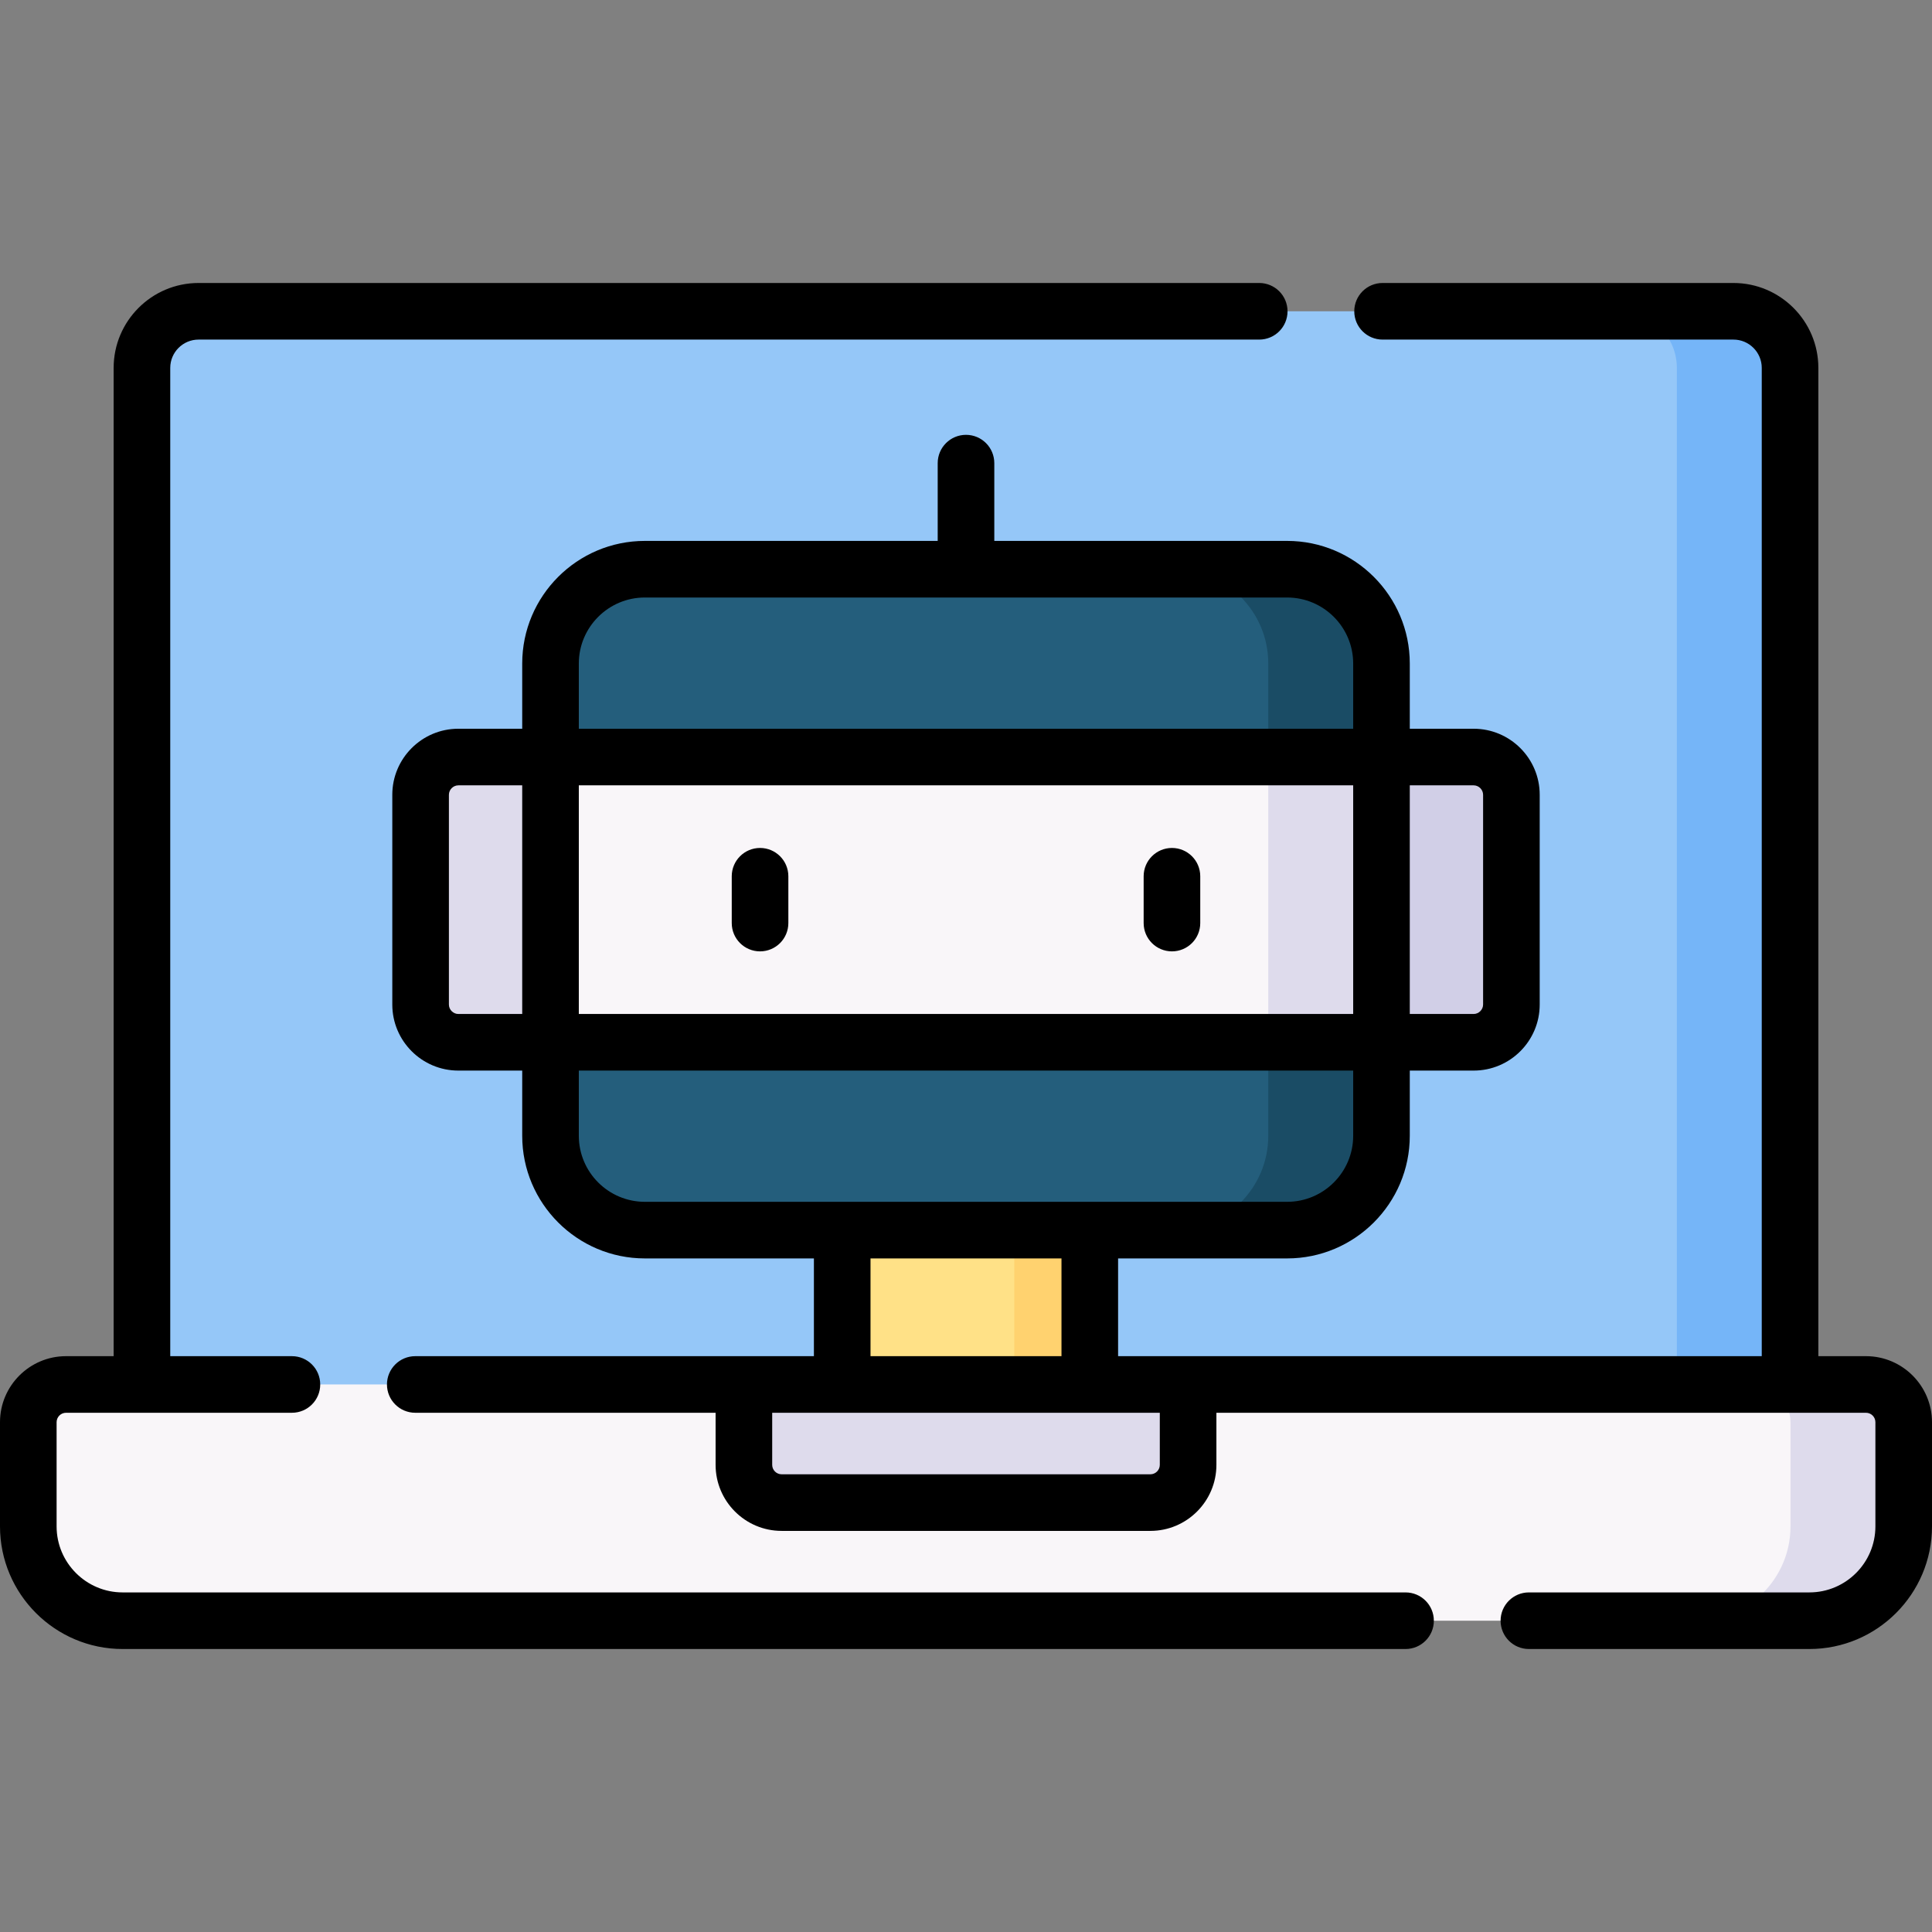 <svg id="Capa_1" enable-background="new 0 0 512 512" height="512" viewBox="0 0 512 512" width="512" xmlns="http://www.w3.org/2000/svg"><rect x="0" y="0" width="512" height="512" fill="#808080" stroke="none"/><g><g><path d="m37.617 97.494v269.404l417.766 20v-289.404c0-8.284-6.716-15-15-15h-387.766c-8.284 0-15 6.716-15 15z" fill="#95c7f8"/><path d="m459.383 82.494h-30c8.284 0 15 6.716 15 15v289.405l30-20v-269.405c0-8.284-6.716-15-15-15z" fill="#75b5f8"/><path d="m268.805 376.899h-45.61v-61.372h45.61l10 30.686z" fill="#ffe187"/><path d="m268.805 315.527h20v61.371h-20z" fill="#ffd26f"/><path d="m390.537 200.623h-269.074c-5.5 0-10 4.5-10 10v55.593c0 5.5 4.5 10 10 10h269.074c5.5 0 10-4.5 10-10v-55.593c0-5.5-4.5-10-10-10z" fill="#dedbec"/><path d="m390.537 200.623h-134.537v75.593h134.537c5.5 0 10-4.5 10-10v-55.593c0-5.5-4.5-10-10-10z" fill="#d1cfe7"/><path d="m331.107 325.994h-160.214c-13.807 0-25-11.193-25-25v-24.777l10-24.094-10-51.499v-24.777c0-13.807 11.193-25 25-25h160.214c13.807 0 25 11.193 25 25v125.148c0 13.806-11.193 24.999-25 24.999z" fill="#245e7c"/><path d="m341.107 150.846h-30c13.807 0 25 11.193 25 25v125.148c0 13.807-11.193 25-25 25h30c13.807 0 25-11.193 25-25v-24.778l-10-31.594 10-43.999v-24.777c0-13.807-11.193-25-25-25z" fill="#1a4c65"/><path d="m336.107 276.216h-190.214v-75.593h190.214l10 37.797z" fill="#f9f6f9"/><path d="m336.107 200.623h30v75.593h-30z" fill="#dedbec"/><path d="m469.5 429.506h-437c-13.807 0-25-11.193-25-25v-27.607c0-5.523 4.477-10 10-10h179.641l62.409 10 55.31-10h169.64c5.523 0 10 4.477 10 10v27.607c0 13.807-11.193 25-25 25z" fill="#f9f6f9"/><g fill="#dedbec"><path d="m494.5 366.899h-30c5.523 0 10 4.477 10 10v27.607c0 13.807-11.193 25-25 25h30c13.807 0 25-11.193 25-25v-27.607c0-5.523-4.477-10-10-10z"/><path d="m304.859 398.202h-97.718c-5.523 0-10-4.477-10-10v-21.304h117.718v21.304c0 5.523-4.477 10-10 10z"/></g></g><g><path d="m494.5 359.398h-12.617v-261.904c0-12.406-10.094-22.5-22.5-22.5h-92.987c-4.143 0-7.5 3.357-7.5 7.5s3.357 7.5 7.5 7.5h92.987c4.136 0 7.5 3.364 7.5 7.5v261.904h-170.577v-25.905h44.802c17.921 0 32.5-14.579 32.5-32.5v-17.277h16.93c9.649 0 17.5-7.851 17.5-17.5v-55.593c0-9.649-7.851-17.5-17.5-17.5h-16.93v-17.277c0-17.921-14.579-32.5-32.5-32.5h-77.608v-20.611c0-4.143-3.357-7.5-7.5-7.5s-7.5 3.357-7.5 7.5v20.611h-77.607c-17.921 0-32.5 14.579-32.5 32.5v17.277h-16.93c-9.649 0-17.5 7.851-17.5 17.5v55.593c0 9.649 7.851 17.5 17.5 17.5h16.93v17.277c0 17.921 14.579 32.5 32.5 32.5h44.802v25.905h-105.645c-4.143 0-7.5 3.357-7.5 7.5s3.357 7.5 7.5 7.5h79.591v13.804c0 9.65 7.851 17.5 17.5 17.5h97.719c9.649 0 17.5-7.85 17.5-17.5v-13.804h172.14c1.379 0 2.5 1.121 2.5 2.5v27.607c0 9.649-7.851 17.5-17.5 17.5h-74.328c-4.143 0-7.5 3.357-7.5 7.5s3.357 7.5 7.5 7.5h74.328c17.921 0 32.5-14.579 32.5-32.5v-27.607c0-9.649-7.851-17.5-17.5-17.5zm-341.107-151.275h205.215v60.593h-205.215zm239.644 2.5v55.593c0 1.355-1.145 2.5-2.5 2.5h-16.93v-60.593h16.93c1.356 0 2.5 1.145 2.5 2.5zm-222.144-52.277h170.215c9.649 0 17.5 7.851 17.5 17.5v17.277h-205.215v-17.277c0-9.65 7.85-17.5 17.5-17.5zm-51.93 107.87v-55.593c0-1.355 1.145-2.5 2.5-2.5h16.93v60.593h-16.93c-1.356 0-2.5-1.145-2.5-2.5zm34.43 34.777v-17.277h205.215v17.277c0 9.649-7.851 17.5-17.5 17.5h-170.215c-9.65 0-17.5-7.85-17.5-17.5zm77.301 32.5h50.611v25.905h-50.611zm76.665 54.709c0 1.379-1.121 2.5-2.5 2.5h-97.719c-1.379 0-2.5-1.121-2.5-2.5v-13.804h102.719z"/><path d="m372.485 422.006h-339.985c-9.649 0-17.5-7.851-17.5-17.5v-27.607c0-1.379 1.121-2.5 2.5-2.5h59.863c4.143 0 7.5-3.357 7.5-7.5s-3.357-7.5-7.5-7.5h-32.246v-261.905c0-4.136 3.364-7.5 7.5-7.5h281.092c4.143 0 7.5-3.357 7.5-7.5s-3.357-7.5-7.5-7.5h-281.092c-12.406 0-22.5 10.094-22.5 22.5v261.904h-12.617c-9.649 0-17.5 7.851-17.5 17.5v27.607c0 17.921 14.579 32.5 32.5 32.5h339.985c4.142 0 7.5-3.357 7.5-7.5 0-4.142-3.357-7.499-7.5-7.499z"/><path d="m201.421 224.718c-4.143 0-7.5 3.357-7.5 7.5v12.404c0 4.143 3.357 7.5 7.5 7.5s7.5-3.357 7.5-7.5v-12.404c0-4.143-3.357-7.5-7.5-7.5z"/><path d="m310.579 224.718c-4.143 0-7.5 3.357-7.5 7.5v12.404c0 4.143 3.357 7.5 7.5 7.5s7.5-3.357 7.5-7.5v-12.404c0-4.143-3.357-7.5-7.5-7.5z"/></g></g></svg>